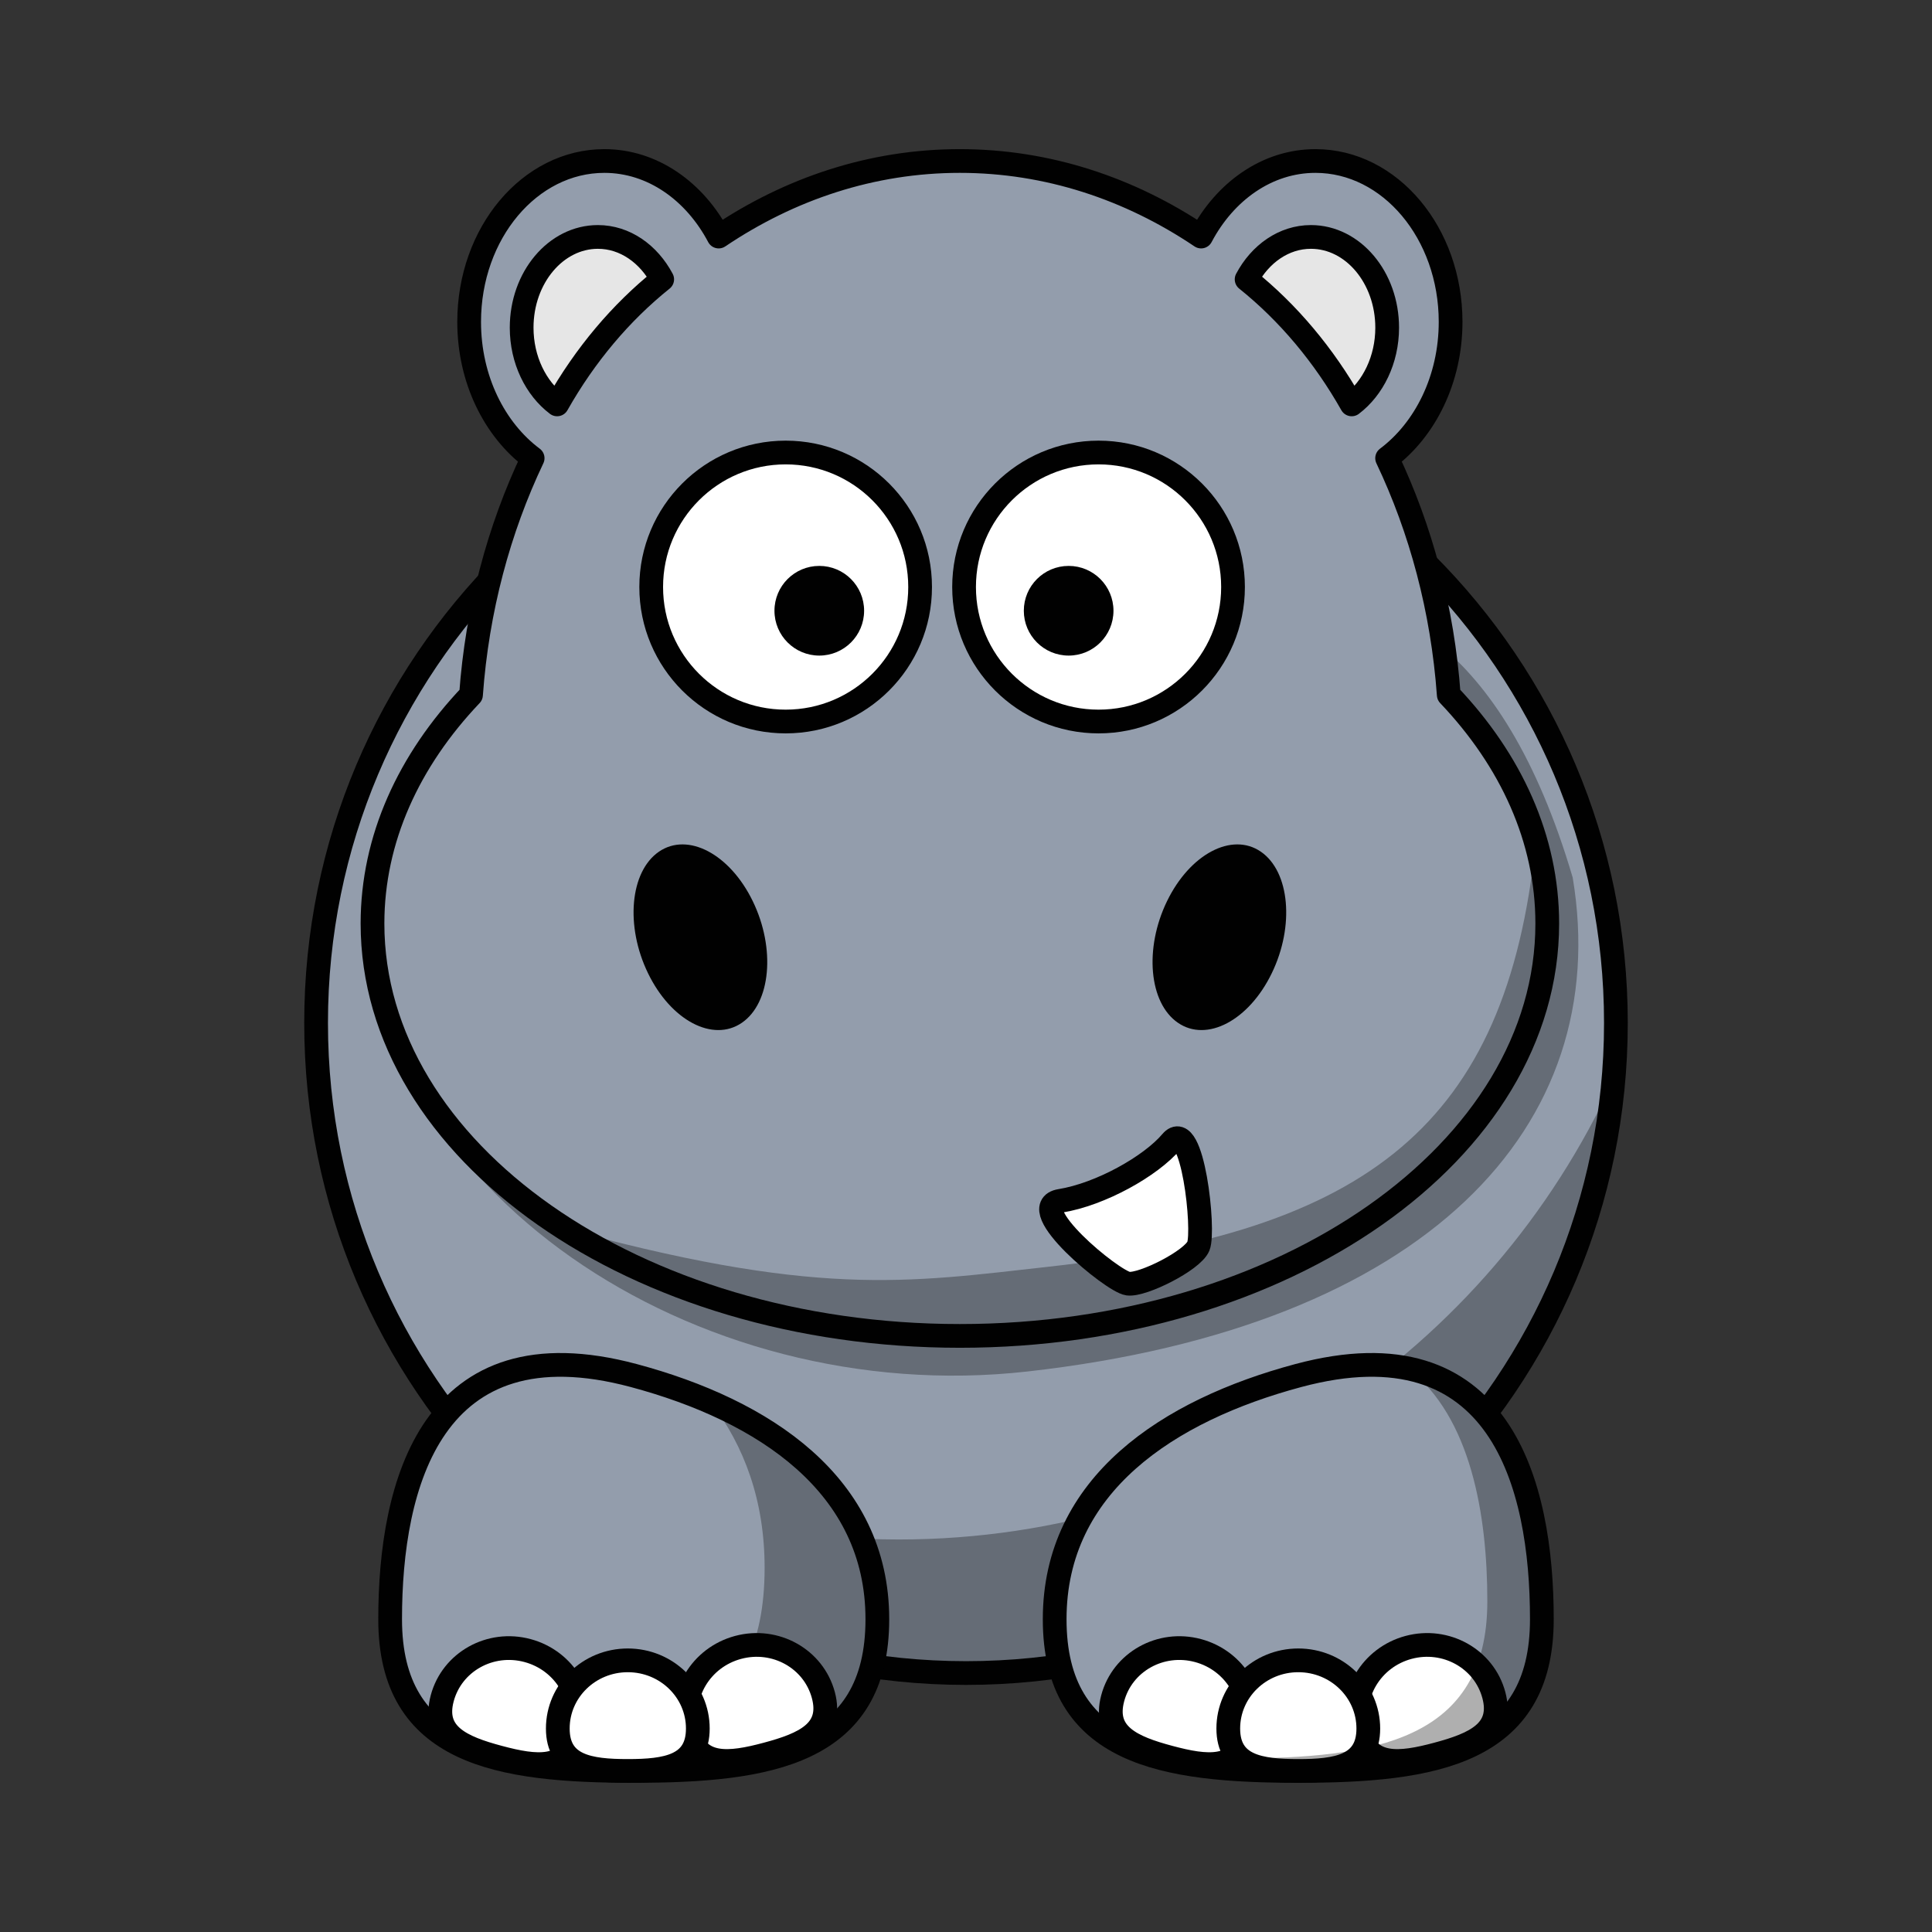 <svg:svg xmlns:dc="http://purl.org/dc/elements/1.1/" xmlns:ns2="http://web.resource.org/cc/" xmlns:rdf="http://www.w3.org/1999/02/22-rdf-syntax-ns#" xmlns:svg="http://www.w3.org/2000/svg" height="325.62" id="Layer_1" version="1.0" viewBox="-51.275 -25.135 325.62 325.62" width="325.62" xml:space="preserve">
<svg:rect x="-51.275" y="-25.135" width="325.62" height="325.62" fill="#333333" stroke="none"/>
<svg:g id="g236">
	<svg:g id="g238">
		<svg:path d="m221.07 147.27c0.02 60.51-49.02 109.57-109.53 109.57-60.512 0-109.56-49.06-109.54-109.57-0.019-60.507 49.028-109.57 109.54-109.57 60.5 0.002 109.55 49.063 109.53 109.57z" id="path2383_2_" style="stroke-linejoin:round;stroke:#010101;stroke-width:4;stroke-linecap:round;fill:#939dac" />
		<svg:path d="m220.65 156.86c-20.83 45.69-66.93 77.47-120.44 77.47-30.323 0-58.247-10.21-80.559-27.38 19.534 30.03 53.378 49.88 91.879 49.88 57.27 0 104.28-43.95 109.12-99.97z" id="path3353" style="fill-opacity:.314;fill:#010101" />
	</svg:g>
	<svg:g id="g242">
		<svg:g id="g244">
			<svg:path d="m14.479 247.77c-0.007 22.68 18.377 25.57 41.057 25.57 22.681 0 41.063-2.89 41.058-25.57 0.006-22.68-19.15-35.2-41.058-41.07-34.08-9.13-41.063 18.39-41.057 41.07z" id="path3245" style="stroke-linejoin:round;stroke:#010101;stroke-width:4;stroke-linecap:round;fill:#939dac" />
			<svg:path d="m68.531 211.19c5.617 7.37 9.065 16.56 9.063 27.91 0.007 26.82-18.383 30.25-41.063 30.25-3.51 0-6.904-0.11-10.156-0.35 7.439 3.62 17.751 4.35 29.156 4.35 22.68 0 41.069-2.91 41.063-25.59 0.005-18.03-12.1-29.61-28.063-36.57z" id="path3297" style="fill-opacity:.314;fill:#010101" />
			<svg:g id="g248">
				<svg:path d="m87.495 260.56c1.644 6.13-3.251 8.28-9.547 9.96-6.296 1.69-11.607 2.28-13.248-3.85-1.644-6.13 2.129-12.46 8.424-14.15 6.296-1.69 12.73 1.91 14.371 8.04z" id="path3239" style="stroke-linejoin:round;stroke:#010101;stroke-width:4;stroke-linecap:round;fill:#ffffff" />
				<svg:path d="m46.054 267.2c-1.641 6.13-6.952 5.54-13.248 3.85-6.296-1.68-11.19-3.83-9.547-9.96 1.641-6.13 8.075-9.73 14.371-8.04 6.295 1.69 10.067 8.02 8.424 14.15z" id="path3241" style="stroke-linejoin:round;stroke:#010101;stroke-width:4;stroke-linecap:round;fill:#ffffff" />
				<svg:path d="m66.336 266.19c0.002 6.34-5.281 7.15-11.8 7.15-6.518 0-11.801-0.81-11.799-7.15-0.002-6.35 5.281-11.49 11.799-11.49 6.519 0 11.802 5.15 11.8 11.49z" id="path3243" style="stroke-linejoin:round;stroke:#010101;stroke-width:4;stroke-linecap:round;fill:#ffffff" />
			</svg:g>
		</svg:g>
		<svg:g id="g253">
			<svg:path d="m208.59 247.77c0.01 22.68-18.37 25.57-41.05 25.57s-41.07-2.89-41.06-25.57c-0.01-22.68 19.15-35.2 41.06-41.07 34.08-9.13 41.06 18.39 41.05 41.07z" id="path3220" style="stroke-linejoin:round;stroke:#010101;stroke-width:4;stroke-linecap:round;fill:#939dac" />
			<svg:g id="g256">
				<svg:path d="m200.5 260.56c1.64 6.13-3.26 8.28-9.55 9.96-6.3 1.69-11.61 2.28-13.25-3.85s2.13-12.46 8.42-14.15c6.3-1.69 12.74 1.91 14.38 8.04z" id="path3235_1_" style="stroke-linejoin:round;stroke:#010101;stroke-width:4;stroke-linecap:round;fill:#ffffff" />
				<svg:path d="m159.05 267.2c-1.64 6.13-6.95 5.54-13.24 3.85-6.3-1.68-11.19-3.83-9.55-9.96s8.07-9.73 14.37-8.04c6.29 1.69 10.07 8.02 8.42 14.15z" id="path3237" style="stroke-linejoin:round;stroke:#010101;stroke-width:4;stroke-linecap:round;fill:#ffffff" />
				<svg:path d="m179.34 266.19c0 6.34-5.28 7.15-11.8 7.15s-11.8-0.81-11.8-7.15c0-6.35 5.28-11.49 11.8-11.49s11.8 5.15 11.8 11.49z" id="path3224" style="stroke-linejoin:round;stroke:#010101;stroke-width:4;stroke-linecap:round;fill:#ffffff" />
			</svg:g>
			<svg:path d="m186.06 205.52c10.56 8.15 13.35 24.67 13.34 39.24 0.01 23.47-19.01 26.47-42.47 26.47-5.09 0-9.94-0.16-14.47-0.62 6.94 2.22 15.63 2.72 25.07 2.72 22.68 0 41.07-2.88 41.06-25.57 0-17.76-4.29-38.49-22.53-42.24z" id="path3358" style="fill-opacity:.314;fill:#010101" />
		</svg:g>
	</svg:g>
	<svg:g id="g262">
		<svg:path d="m213.79 122.77c7 42-24.74 75.7-91.92 83.25-56.336 6.33-111.35-31.19-111.34-79 32.004-48.666 121.97-103.71 122.46-55.902 0.21 20.57 56.8-29.597 80.8 51.652z" id="path3307" style="fill-opacity:.314;fill:#010101" />
		<svg:path d="m192.9 91.985c-1.04-14.407-4.7-27.927-10.39-39.897 6.41-4.801 10.7-13.3 10.7-22.971 0-14.967-10.21-27.117-22.78-27.117-8.13 0-15.24 5.104-19.27 12.733-12.02-8.094-25.89-12.733-40.67-12.733-14.781 0-28.627 4.643-40.638 12.733-4.032-7.629-11.14-12.733-19.269-12.733-12.576 0-22.788 12.15-22.788 27.117 0 9.684 4.276 18.174 10.701 22.971-5.691 11.97-9.348 25.491-10.387 39.899-10.487 11.033-16.604 24.283-16.604 38.533 0 38.39 44.323 69.5 98.995 69.5 54.68 0 99-31.11 99-69.5 0-14.25-6.11-27.5-16.6-38.535z" id="path265" style="stroke-linejoin:round;stroke:#010101;stroke-width:4;stroke-linecap:round;fill:#939dac" />
		<svg:g id="g267">
			<svg:path d="m163.07 138.89c-3.86 7.97-10.95 11.71-15.82 8.35-4.88-3.35-5.7-12.52-1.84-20.48s10.95-11.7 15.82-8.35c4.88 3.36 5.7 12.53 1.84 20.48z" id="path2398_2_" style="fill:#010101" />
			<svg:path d="m57.941 138.89c3.86 7.97 10.948 11.71 15.825 8.35 4.876-3.35 5.7-12.52 1.835-20.48-3.858-7.96-10.946-11.7-15.823-8.35-4.878 3.36-5.7 12.53-1.837 20.48z" id="path2412_1_" style="fill:#010101" />
		</svg:g>
		<svg:g id="g271">
			<svg:path d="m169.67 14.799c-4.57 0-8.57 2.865-10.84 7.147 6.99 5.602 13 12.755 17.71 21.075 3.58-2.712 5.98-7.503 5.98-12.931 0-8.438-5.76-15.291-12.85-15.291z" id="path2483_3_" style="stroke-linejoin:round;stroke:#010101;stroke-width:4;stroke-linecap:round;fill:#e6e6e6" />
			<svg:path d="m49.493 14.799c4.57 0 8.562 2.865 10.839 7.147-6.989 5.602-13.007 12.755-17.71 21.075-3.588-2.712-5.979-7.503-5.979-12.931 0-8.438 5.759-15.291 12.85-15.291z" id="path2523_3_" style="stroke-linejoin:round;stroke:#010101;stroke-width:4;stroke-linecap:round;fill:#e6e6e6" />
		</svg:g>
		<svg:g id="g275">
			<svg:g id="g277">
				<svg:path d="m156.54 73.801c0 12.519-10.15 22.669-22.66 22.669-12.52 0-22.67-10.15-22.67-22.669s10.15-22.669 22.67-22.669c12.51 0 22.66 10.15 22.66 22.669z" id="path3159_1_" style="stroke-linejoin:round;stroke:#010101;stroke-width:4;stroke-linecap:round;fill:#ffffff" />
				<svg:path d="m136.39 77.801c0 4.173-3.38 7.557-7.55 7.557-4.18 0-7.56-3.384-7.56-7.557s3.38-7.557 7.56-7.557c4.17 0 7.55 3.384 7.55 7.557z" id="path3161_1_" style="fill:#010101" />
			</svg:g>
			<svg:g id="g281">
				<svg:path d="m103.8 73.801c0.01 12.519-10.14 22.669-22.658 22.669s-22.666-10.15-22.663-22.669c-0.003-12.519 10.145-22.669 22.663-22.669s22.668 10.15 22.658 22.669z" id="path3157_1_" style="stroke-linejoin:round;stroke:#010101;stroke-width:4;stroke-linecap:round;fill:#ffffff" />
				<svg:path d="m94.362 77.801c0.002 4.173-3.381 7.557-7.554 7.557s-7.556-3.384-7.555-7.557c-0.001-4.173 3.382-7.557 7.555-7.557s7.556 3.384 7.554 7.557z" id="path3163_1_" style="fill:#010101" />
			</svg:g>
		</svg:g>
		<svg:path d="m207.54 117.02c-4.93 47.58-28.33 65.37-82 71.33-24 2.67-39.335 5.34-83.669-7 40.667 21.34 47 16.67 78.999 17.67 24.5 0.77 64-10.33 83.67-45.67 11-27 3.98-31.11 3-36.33z" id="path3302" style="fill-opacity:.314;fill:#010101" />
		<svg:path d="m127.42 177.26c6.81-1.1 15.26-5.86 18.73-9.96 3.56-4.21 5.64 14.97 4.55 17.6-1 2.41-9.4 6.64-11.86 6.31-2.64-0.36-17.79-12.92-11.42-13.95z" id="path3225_1_" style="stroke-linejoin:round;stroke:#010101;stroke-width:4;fill:#ffffff" />
	</svg:g>
</svg:g>
</svg:svg>